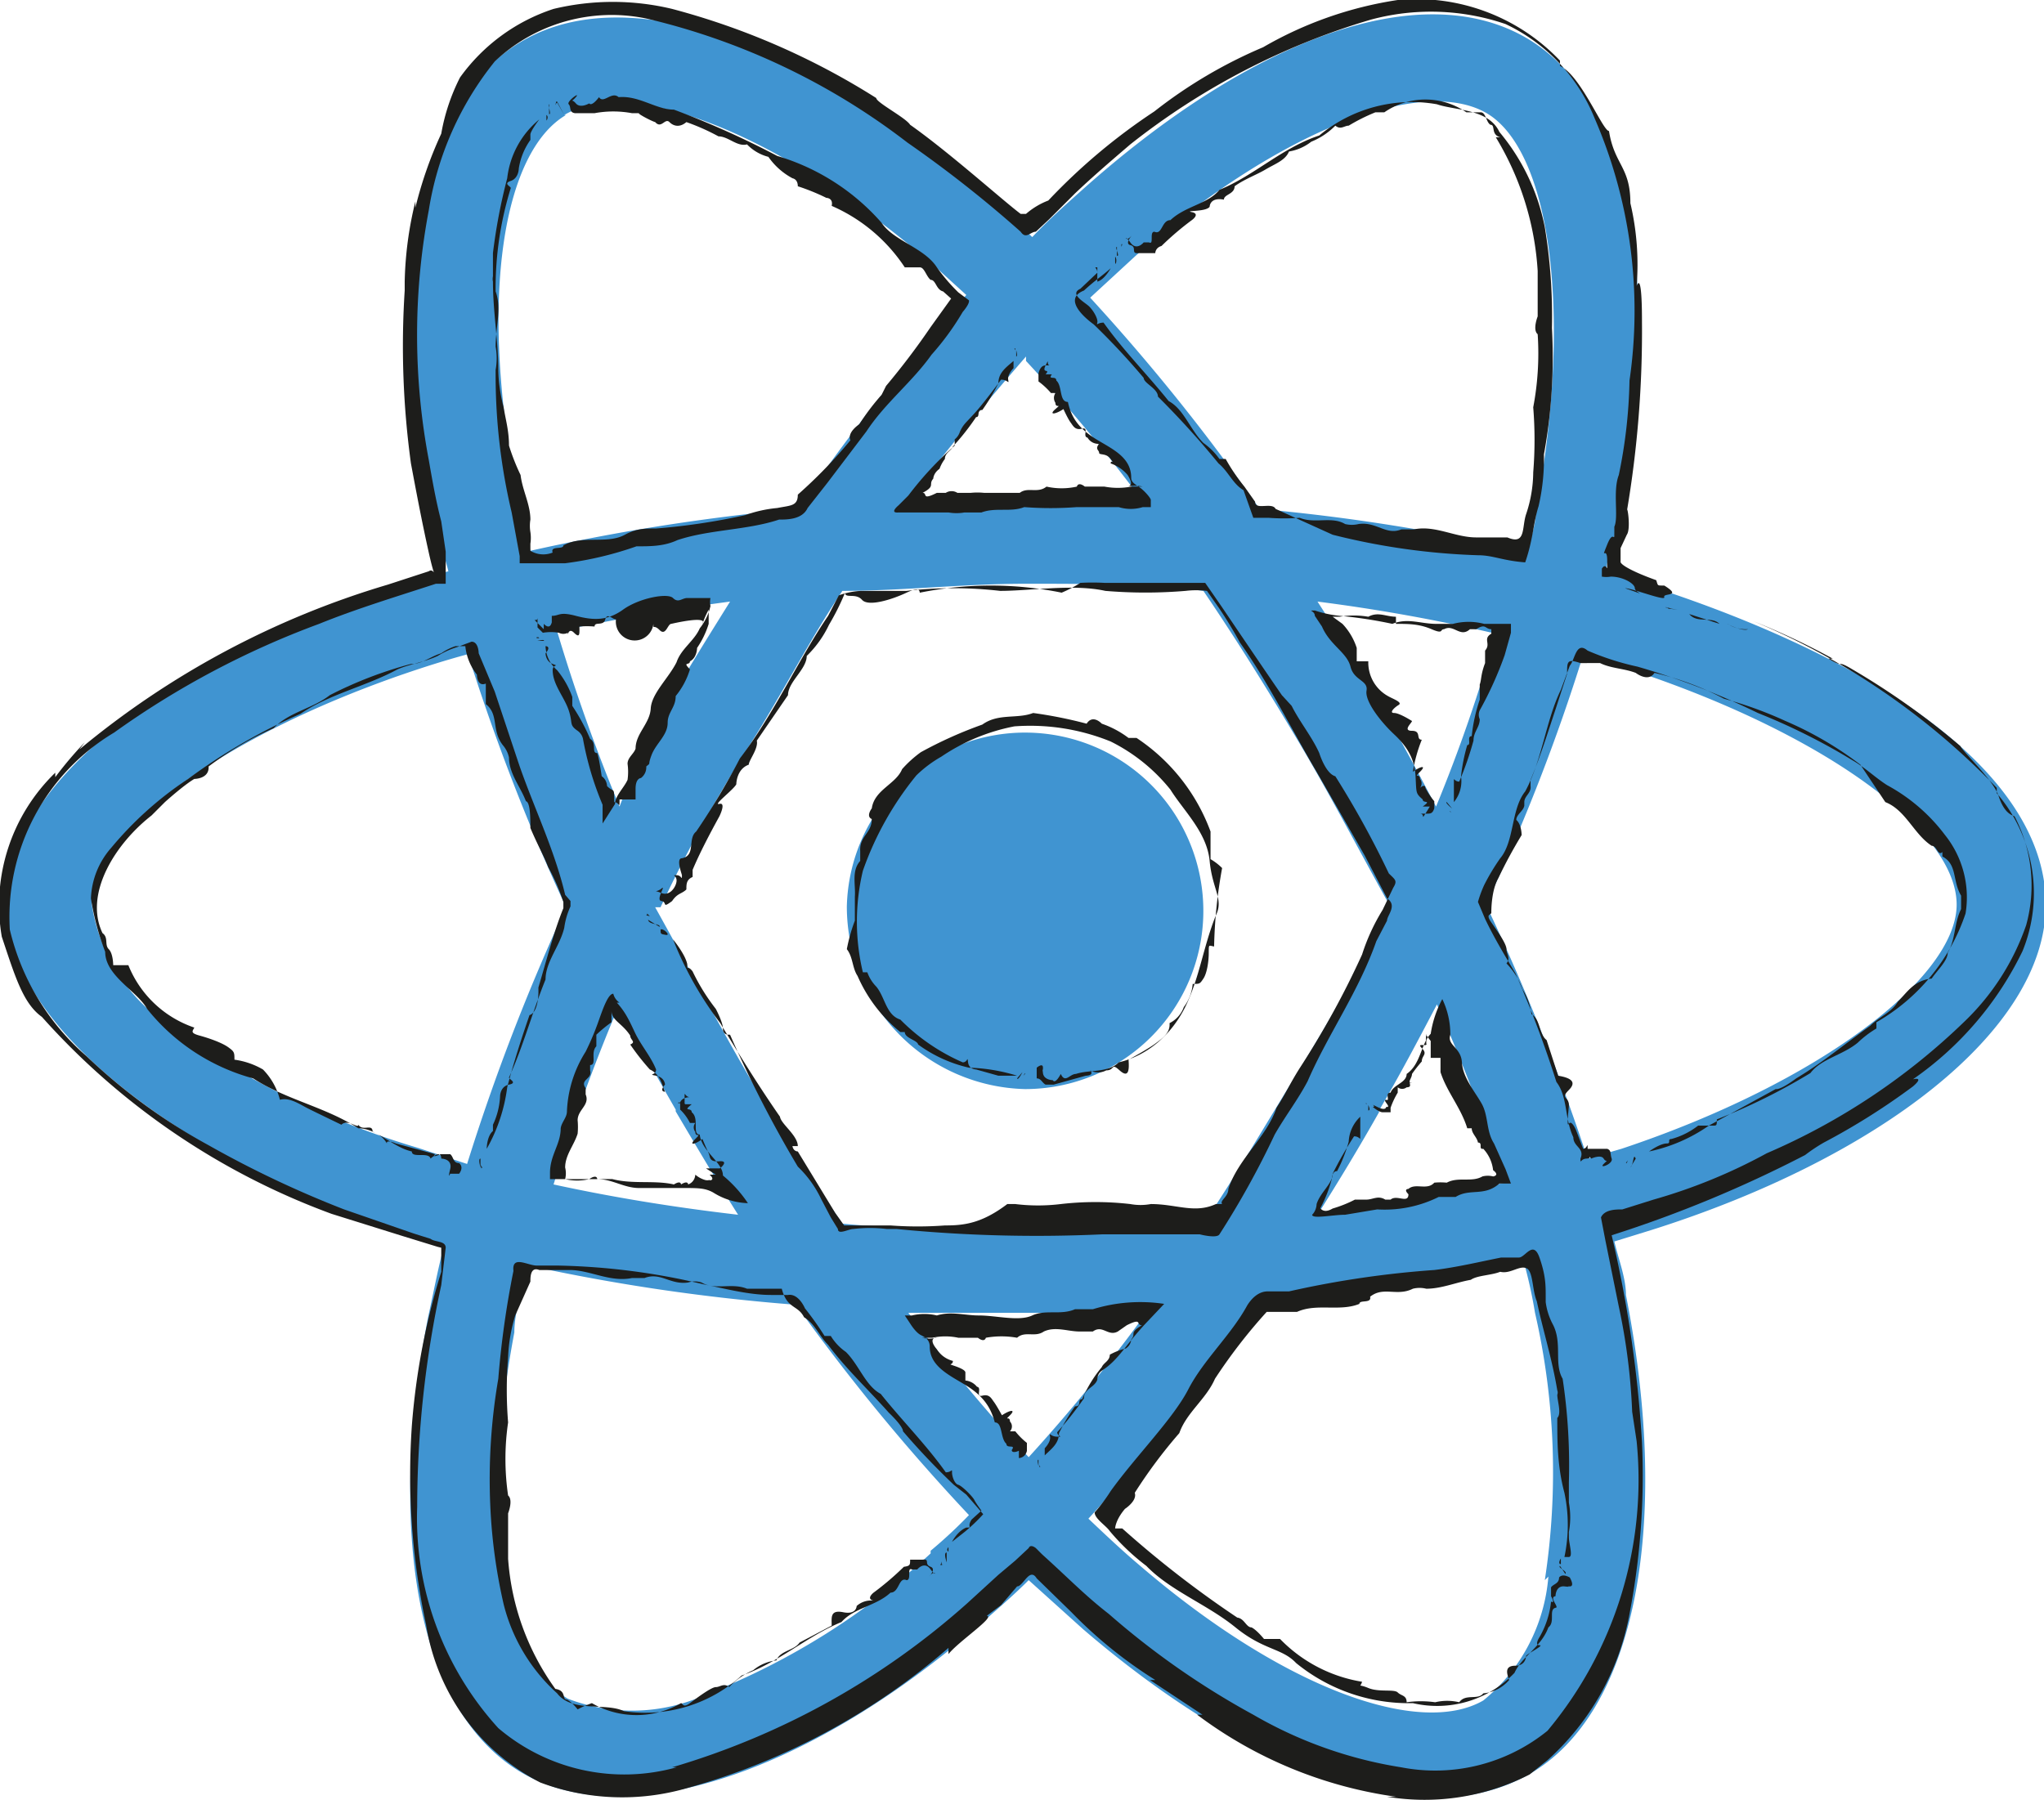 <svg id="bb9ec952-05c3-4e8a-b5f4-3fa1f5318dcc" data-name="Calque 1" xmlns="http://www.w3.org/2000/svg" viewBox="0 0 22.93 20.2"><g id="ae130a50-0844-4c65-b6df-80e21bd25bb2" data-name="react"><path d="M18.79,6.66c-.24-.09-.48-.16-.72-.23,0-.17.08-.33.11-.5.55-2.66.19-4.8-1-5.5s-3.09,0-5,1.71c-.19.17-.38.34-.55.52l-.37-.35C9.16.51,7.13-.25,5.91.46s-1.52,2.69-1,5.21c0,.25.11.49.17.74-.29.08-.57.17-.83.27C1.83,7.5.12,8.81.12,10.15S2,12.94,4.42,13.79c.2.07.41.14.61.19-.07.27-.12.54-.18.81-.47,2.48-.1,4.44,1.07,5.11s3.23,0,5.2-1.74c.16-.14.32-.28.47-.43l.61.55c1.91,1.64,3.8,2.31,5,1.63s1.6-2.8,1.09-5.38c0-.19-.08-.39-.13-.6l.42-.13C21.11,13,23,11.57,23,10.15s-1.76-2.66-4.19-3.49Zm-6-3.79c1.66-1.45,3.21-2,3.92-1.61s1,2.18.57,4.48c0,.15-.06.3-.1.45a21.93,21.93,0,0,0-3-.48,22.66,22.66,0,0,0-1.9-2.37Zm-5.16,9.6c.23.39.46.78.7,1.16-.69-.08-1.38-.19-2.07-.34a21,21,0,0,1,.73-2c.21.39.42.78.64,1.16ZM6.24,7.1c.64-.14,1.32-.26,2-.35-.23.37-.47.75-.69,1.14S7.15,8.65,7,9.05a20.25,20.25,0,0,1-.71-2Zm1.22,3.08c.29-.62.62-1.22,1-1.82S9.12,7.2,9.5,6.63c.67,0,1.36-.08,2.05-.08s1.39,0,2,.08c.38.56.74,1.14,1.09,1.73s.66,1.19,1,1.8c-.3.62-.63,1.22-1,1.82s-.7,1.17-1.08,1.74c-.66,0-1.36.07-2.06.07s-1.38,0-2-.06c-.39-.57-.76-1.15-1.1-1.74s-.66-1.2-1-1.81Zm8.06,2.28c.23-.39.44-.79.65-1.19a19.72,19.72,0,0,1,.76,2c-.69.15-1.4.28-2.1.36.24-.38.47-.76.69-1.15Zm.64-3.41c-.21-.4-.42-.79-.64-1.17s-.45-.76-.69-1.13a19.8,19.8,0,0,1,2,.36A17.43,17.43,0,0,1,16.16,9.05Zm-4.6-5a18.24,18.24,0,0,1,1.32,1.59c-.88,0-1.77,0-2.65,0C10.66,5.05,11.12,4.51,11.56,4ZM6.38,1.29C7.13.85,8.8,1.48,10.55,3l.34.31A22.76,22.76,0,0,0,9,5.71a23.39,23.39,0,0,0-3,.47c-.06-.23-.11-.46-.16-.69-.42-2.17-.14-3.79.56-4.2ZM5.29,13.06l-.55-.18a9.28,9.28,0,0,1-2.82-1.39,2,2,0,0,1-.84-1.34c0-.81,1.42-1.86,3.45-2.57.26-.09.51-.17.77-.24a23.82,23.82,0,0,0,1.1,2.84A23.8,23.8,0,0,0,5.29,13.06Zm5.2,4.37A8,8,0,0,1,8,19a2,2,0,0,1-1.58.06c-.71-.42-1-2-.6-4.11,0-.25.1-.5.16-.75a22,22,0,0,0,3,.44A23,23,0,0,0,10.92,17a5.36,5.36,0,0,1-.43.4Zm1.1-1.08a20.32,20.32,0,0,1-1.35-1.62l1.31,0c.46,0,.91,0,1.36,0A18.79,18.79,0,0,1,11.59,16.35Zm5.83,1.34a2,2,0,0,1-.73,1.39c-.71.41-2.23-.12-3.86-1.52-.19-.16-.38-.34-.57-.52a20.67,20.67,0,0,0,1.89-2.39,20.88,20.88,0,0,0,3-.47,5.41,5.41,0,0,1,.12.55,8,8,0,0,1,.11,3Zm.82-4.8-.38.11a24.9,24.9,0,0,0-1.14-2.85,21.63,21.63,0,0,0,1.09-2.8c.23.06.46.14.67.21C20.56,8.27,22,9.33,22,10.15S20.46,12.15,18.24,12.89Zm-6.69-.67a2,2,0,1,0-2-2.05,2.05,2.05,0,0,0,2,2.05Z" transform="translate(-0.05)" style="fill:#4094d1"/><path d="M18.79,6.66c-.24-.09-.48-.16-.72-.23,0-.17.08-.33.11-.5.55-2.66.19-4.8-1-5.5s-3.09,0-5,1.71c-.19.17-.38.34-.55.52l-.37-.35C9.16.51,7.13-.25,5.91.46s-1.52,2.69-1,5.21c0,.25.11.49.17.74-.29.08-.57.17-.83.27C1.83,7.5.12,8.81.12,10.15S2,12.94,4.42,13.79c.2.07.41.14.61.19-.07.27-.12.54-.18.81-.47,2.48-.1,4.44,1.07,5.11s3.23,0,5.2-1.74c.16-.14.32-.28.47-.43l.61.55c1.91,1.64,3.8,2.31,5,1.63s1.6-2.8,1.09-5.38c0-.19-.08-.39-.13-.6l.42-.13C21.11,13,23,11.57,23,10.15s-1.76-2.66-4.19-3.49Zm-6-3.79c1.66-1.45,3.21-2,3.92-1.61s1,2.18.57,4.48c0,.15-.06.3-.1.45a21.93,21.93,0,0,0-3-.48,22.66,22.66,0,0,0-1.9-2.37Zm-5.16,9.6c.23.39.46.78.7,1.16-.69-.08-1.38-.19-2.07-.34a21,21,0,0,1,.73-2c.21.39.42.78.64,1.16ZM6.24,7.1c.64-.14,1.32-.26,2-.35-.23.37-.47.75-.69,1.14S7.15,8.65,7,9.05a20.25,20.25,0,0,1-.71-2Zm1.22,3.08c.29-.62.62-1.22,1-1.82S9.12,7.2,9.5,6.63c.67,0,1.36-.08,2.05-.08s1.39,0,2,.08c.38.56.74,1.14,1.09,1.73s.66,1.19,1,1.8c-.3.62-.63,1.22-1,1.82s-.7,1.17-1.08,1.74c-.66,0-1.36.07-2.06.07s-1.38,0-2-.06c-.39-.57-.76-1.15-1.1-1.74s-.66-1.2-1-1.81Zm8.06,2.28c.23-.39.44-.79.65-1.19a19.72,19.72,0,0,1,.76,2c-.69.15-1.4.28-2.1.36.24-.38.47-.76.69-1.15Zm.64-3.41c-.21-.4-.42-.79-.64-1.17s-.45-.76-.69-1.13a19.8,19.8,0,0,1,2,.36A17.43,17.43,0,0,1,16.16,9.05Zm-4.6-5a18.24,18.24,0,0,1,1.32,1.59c-.88,0-1.77,0-2.65,0C10.66,5.05,11.12,4.51,11.56,4ZM6.38,1.29C7.13.85,8.8,1.48,10.55,3l.34.31A22.76,22.76,0,0,0,9,5.71a23.39,23.39,0,0,0-3,.47c-.06-.23-.11-.46-.16-.69-.42-2.17-.14-3.79.56-4.2ZM5.29,13.06l-.55-.18a9.28,9.28,0,0,1-2.82-1.39,2,2,0,0,1-.84-1.34c0-.81,1.42-1.86,3.45-2.57.26-.09.51-.17.77-.24a23.82,23.82,0,0,0,1.1,2.84A23.8,23.8,0,0,0,5.29,13.06Zm5.2,4.37A8,8,0,0,1,8,19a2,2,0,0,1-1.58.06c-.71-.42-1-2-.6-4.11,0-.25.1-.5.16-.75a22,22,0,0,0,3,.44A23,23,0,0,0,10.92,17a5.36,5.36,0,0,1-.43.4Zm1.1-1.08a20.32,20.32,0,0,1-1.35-1.62l1.31,0c.46,0,.91,0,1.36,0A18.79,18.79,0,0,1,11.59,16.35Zm5.83,1.34a2,2,0,0,1-.73,1.39c-.71.41-2.23-.12-3.86-1.52-.19-.16-.38-.34-.57-.52a20.67,20.67,0,0,0,1.89-2.39,20.88,20.88,0,0,0,3-.47,5.41,5.41,0,0,1,.12.55,8,8,0,0,1,.11,3Zm.82-4.8-.38.11a24.9,24.9,0,0,0-1.14-2.85,21.63,21.63,0,0,0,1.09-2.8c.23.06.46.14.67.21C20.56,8.27,22,9.33,22,10.15S20.46,12.15,18.24,12.89Zm-6.69-.67a2,2,0,1,0-2-2.05,2.05,2.05,0,0,0,2,2.05Z" transform="translate(-0.05)" style="fill:none"/><polygon points="11.5 12.22 11.5 12.05 11.5 12.05 11.5 12.05 11.5 12.05 11.5 12.04 11.5 12.04 11.48 12.07 11.49 12.06 11.5 12.05 11.5 12.05 11.5 12.05 11.5 12.05 11.5 12.05 11.5 12.05 11.5 12.22" style="fill:#1d1d1b"/><path d="M11.46,12.1v0l.06-.07S11.47,12.13,11.46,12.1Z" transform="translate(-0.05)" style="fill:#1d1d1b"/><path d="M11.44,12.09s0,0,0,0S11.44,12.13,11.44,12.09Z" transform="translate(-0.05)" style="fill:#1d1d1b"/><path d="M9.84,11.1h0Z" transform="translate(-0.05)" style="fill:#1d1d1b"/><path d="M9.55,10.65h0c.07.09.06.21.12.3h0a1.66,1.66,0,0,0,.48.63h0s0,0,.05,0h0c0,.07.14.09.15.14s0,0,0,0a1.55,1.55,0,0,0,.57.26s0,0,0,0a2,2,0,0,1,.54.09s0,0,0,0-.11,0-.16,0v0s0,0-.05,0,0,0,0,0S11,12,11,12s-.08,0-.09-.08,0,0-.06,0a2.24,2.24,0,0,1-.7-.48c-.16-.05-.17-.25-.27-.37h0a.44.44,0,0,1-.1-.16l-.05,0a2.45,2.45,0,0,1,0-1.14,3.54,3.54,0,0,1,.6-1.07s0,0,0,0a1.37,1.37,0,0,1,.28-.21h0a2.2,2.2,0,0,1,.82-.34,2.4,2.4,0,0,1,1.08.17v0a2,2,0,0,1,.67.54c.15.24.41.48.44.8s.16.43.07.61c-.14.35-.18.68-.33,1s-.42.57-.76.65c-.12.12-.33.08-.48.13v0c-.07,0-.12.11-.17,0h0s-.06.12-.09.07v0s0,0,0,0,0,0,0,0-.1,0-.11-.08,0,0,0-.06-.07,0-.07,0,0,.09,0,.12v0l0,0c.05,0,.06.05.1.07h0s.06,0,.09,0h0s.05-.08,0,0l.36-.1s.1,0,.05-.06a.19.19,0,0,0,.18,0h0c.1,0,.05-.09.15,0s.11,0,.1-.12,0,0,0,0,.22-.12.3-.18.17-.12.16-.23a.32.32,0,0,0,.16-.18v0a.5.5,0,0,0,.1-.26c.08,0,.08,0,.12-.06s.06-.19.06-.29,0-.08.06-.07a5.47,5.47,0,0,1,.09-.88h0a.64.64,0,0,0-.13-.1h0c0-.05,0-.1,0-.15h0s0-.11,0-.16h0l0,0s0,0,0,0a2.15,2.15,0,0,0-.83-1.05h0l-.09,0h0a1.08,1.08,0,0,0-.3-.16s0,0,0,0-.1-.11-.17,0a0,0,0,0,1,0,0A4.94,4.94,0,0,0,11.64,8c-.18.07-.39,0-.57.13v0a4.71,4.71,0,0,0-.69.31,1.29,1.29,0,0,0-.21.19h0c-.07.17-.31.23-.34.44l0,0s-.07.09,0,.12h0c0,.16-.14.19-.13.36h0s0,.09,0,.11h0c-.1.11-.05.27-.06.4l0,0c0,.07,0,.19,0,.27h0l0,0h0A1.87,1.87,0,0,0,9.55,10.65Z" transform="translate(-0.05)" style="fill:#1d1d1b"/><path d="M10.11,11.6Z" transform="translate(-0.05)" style="fill:#1d1d1b"/><path d="M11.71,12.35h0Z" transform="translate(-0.05)" style="fill:#1d1d1b"/><polygon points="18.24 13.05 18.25 13.05 18.26 13.02 18.24 13.05" style="fill:#1d1d1b"/><path d="M18.4,13v0l-.06.1C18.38,13.06,18.37,12.93,18.4,13Z" transform="translate(-0.05)" style="fill:#1d1d1b"/><path d="M18.42,13s0,0,0,0S18.4,12.91,18.42,13Z" transform="translate(-0.05)" style="fill:#1d1d1b"/><path d="M20.85,11.76h0Z" transform="translate(-0.05)" style="fill:#1d1d1b"/><path d="M21.34,11.24v0c-.07.12-.21.17-.31.27h0c-.28.2-.53.41-.83.59h0s0,0,0,0,0,0,0,0-.17.13-.23.12a0,0,0,0,0,0,0l-.75.41s0,0,0,0a1.82,1.82,0,0,1-.67.29s0,0,0,0,.12-.09.2-.09v0c.05,0,0-.05.05-.05s0,0,0,0a.85.85,0,0,0,.3-.15s.11,0,.16,0,.05,0,.05-.07a6.82,6.82,0,0,0,1.05-.52c.12-.16.36-.2.53-.34h0a1.16,1.16,0,0,1,.21-.16l0-.07a2.22,2.22,0,0,0,1-1.22,1.12,1.12,0,0,0-.23-.88,2,2,0,0,0-.65-.56h0c-.14-.09-.25-.2-.39-.28h0a7,7,0,0,0-1.06-.53,8.39,8.39,0,0,0-1.35-.52v0a3,3,0,0,1-.56-.18c-.13-.11-.14.1-.2.17l-.1.27c-.17.35-.21.79-.4,1.14-.16.2-.12.56-.28.75a2.38,2.38,0,0,0-.18.3,1.31,1.31,0,0,0-.07.19l.08.19c.1.21.22.41.34.61a12.12,12.12,0,0,1,.46,1.22c.13.17.09.41.19.62l0,0c0,.11.13.12.08.24h0c0,.07,0,0,.07,0s0-.06.05,0v0s0,0,0,0,0,0,0,0,.11-.05.14,0,.06,0,0,.06.11,0,.09-.06,0-.09-.05-.11v0l0,0c-.07,0-.09,0-.14,0h0s-.08,0-.08,0h0c0-.05,0,.09,0,0s0,0-.05,0l-.08-.21s-.05-.12-.08-.07,0-.17,0-.21h0c0-.1-.1-.07,0-.17s0-.14-.12-.16l0,0-.13-.4c-.09-.07-.07-.24-.17-.29a.68.68,0,0,0-.1-.28h0a.8.8,0,0,0-.18-.29c.05-.06,0-.1,0-.16s-.1-.2-.17-.3,0-.08,0-.11,0-.25.08-.39a5.42,5.42,0,0,1,.26-.48h0s0-.12-.06-.17h0c0-.06.08-.1.09-.16V9c0-.07.08-.1.07-.18h0V8.75s0,0,0,0c.11-.26.19-.52.28-.79l.13-.4c0-.14,0-.17.15-.12H18v0c.12.06.27.06.4.11s0,0,0,0,.14.11.21,0,0,0,0,0a3.19,3.19,0,0,1,.78.29,4.38,4.38,0,0,1,.69.25h0a3.93,3.93,0,0,1,.84.49L21.2,9h0c.23.09.32.36.52.49h0c.06,0,.07.12.12.07v.05c.17.09.11.27.21.44h0c0,.05,0,.11,0,.15s0,0,0,0c-.08.16-.06.34-.15.49l0,0c0,.09-.12.2-.18.29h0v0h0C21.52,11,21.44,11.14,21.34,11.24Z" transform="translate(-0.05)" style="fill:#1d1d1b"/><path d="M20.16,12.08h0Z" transform="translate(-0.05)" style="fill:#1d1d1b"/><path d="M18,12.81h0Z" transform="translate(-0.05)" style="fill:#1d1d1b"/><polygon points="17.37 17.69 17.54 17.71 17.54 17.71 17.54 17.71 17.54 17.71 17.54 17.71 17.55 17.7 17.52 17.68 17.53 17.69 17.54 17.7 17.54 17.71 17.54 17.71 17.54 17.71 17.54 17.71 17.54 17.71 17.37 17.69" style="fill:#1d1d1b"/><path d="M17.55,17.57h0l.06.09C17.64,17.63,17.52,17.59,17.55,17.57Z" transform="translate(-0.05)" style="fill:#1d1d1b"/><path d="M17.56,17.55s0-.05,0-.06S17.52,17.55,17.56,17.55Z" transform="translate(-0.05)" style="fill:#1d1d1b"/><path d="M17.45,14.88h0Z" transform="translate(-0.05)" style="fill:#1d1d1b"/><path d="M17.19,14.24l0,0c.06.06.05.24.1.36h0c.07.33.17.64.23,1h0a.07.07,0,0,1,0,.05h0c0,.07.05.21,0,.26s0,0,0,0c0,.27,0,.54.08.84h0a1.74,1.74,0,0,1,0,.72s0,0,.05,0,0-.15,0-.22h0c0-.05,0,0,0-.06s0,0,0,0a.91.91,0,0,0,0-.33s0-.12,0-.16,0-.06,0-.07a6.51,6.51,0,0,0-.07-1.16c-.1-.17,0-.4-.11-.61h0a.73.73,0,0,1-.08-.25l0-.06c0-.13,0-.24-.07-.44s-.16,0-.23,0l-.2,0c-.25.05-.5.11-.75.14a10.85,10.85,0,0,0-1.63.24s0,0,0,0l-.24,0c-.12,0-.2.11-.23.16h0c-.18.33-.49.61-.66.94s-.59.75-.87,1.14v0a1.88,1.88,0,0,1-.18.24c0,.07.13.15.17.21a2.52,2.52,0,0,0,.41.39c.27.28.68.43,1,.69s.52.23.68.4a2,2,0,0,0,1.31.45,1.2,1.2,0,0,0,1.14-.34c.08-.18.3-.29.38-.51h0c.08-.06,0-.2.08-.22h0c.05,0-.08-.12,0-.13h0c0-.05,0,0,0,0s0,0,0,0,0-.12.1-.11,0,0,.06,0,0-.1,0-.1-.08-.05-.12,0l0,0h0c0,.07-.06.07-.09.11h0s0,.08,0,.1h0s.05.09,0,.06a1,1,0,0,1-.13.4s-.06.09,0,.09-.13.09-.15.12,0,0,0,0,0,.11-.12.11-.1.08-.07.16l0,0a.43.43,0,0,1-.29.15c-.06.08-.2,0-.27.1a.58.58,0,0,0-.27,0h0a1.14,1.14,0,0,0-.32,0c0-.08-.06-.07-.1-.11s-.21,0-.33-.05-.09,0-.07-.07a1.65,1.65,0,0,1-.92-.48h0l-.18,0s0,0,0,0-.08-.1-.14-.13h0c-.06,0-.08-.1-.16-.11h0s0,0,0,0a11.66,11.66,0,0,1-1.29-1h0l-.08,0h0s0-.09.11-.22,0,0,0,0,.14-.09.11-.18l0,0a5.56,5.56,0,0,1,.5-.67c.08-.23.3-.38.4-.61h0a6,6,0,0,1,.58-.75l.34,0v0c.22-.1.48,0,.7-.09v0c0-.05.14,0,.12-.08l0,0c.15-.12.3,0,.48-.09v0a.31.31,0,0,1,.15,0v0c.17,0,.33-.07.5-.1v0c.07-.05.23-.05.33-.09v0l0,0v0C17,14.3,17.11,14.18,17.19,14.24Z" transform="translate(-0.05)" style="fill:#1d1d1b"/><path d="M17.48,15.63Z" transform="translate(-0.05)" style="fill:#1d1d1b"/><path d="M17.26,17.84h0A0,0,0,0,0,17.26,17.84Z" transform="translate(-0.05)" style="fill:#1d1d1b"/><polygon points="11.66 16.46 11.67 16.46 11.66 16.44 11.66 16.46" style="fill:#1d1d1b"/><path d="M11.7,16.38h0l0,.07S11.68,16.37,11.7,16.38Z" transform="translate(-0.05)" style="fill:#1d1d1b"/><path d="M11.72,16.37s0,0,0,0S11.69,16.35,11.72,16.37Z" transform="translate(-0.05)" style="fill:#1d1d1b"/><path d="M12.41,15.5Z" transform="translate(-0.05)" style="fill:#1d1d1b"/><path d="M12.5,15.2l0,0c0,.07-.07.09-.09.14h0a1.45,1.45,0,0,0-.22.36h0v0h0c-.06,0,0,.08-.08.08l0,0a2.16,2.16,0,0,0-.18.3h0c0,.12-.09.18-.16.25l0,0s0-.08,0-.08v0s0,0,0,0a0,0,0,0,1,0,0s.07-.07.06-.13,0,0,.08,0,0,0,0-.05a3.86,3.86,0,0,0,.3-.38c0-.11.12-.12.15-.21h0a.12.12,0,0,1,.05-.1v0c.2-.13.26-.29.53-.57l.17-.18a1.81,1.81,0,0,0-.8.06s0,0,0,0-.13,0-.2,0h0c-.16.07-.33,0-.48.07s-.4,0-.6,0v0c-.16,0-.31-.05-.47,0a.6.6,0,0,0-.28,0l-.08,0,.06.09s.06.1.12.13.1.06.1.13c0,.22.22.32.4.43s.28.23.33.42c.09,0,.06.18.13.24h0c0,.06.11,0,.06.07h0c0,.05.11,0,.08,0v0s0,0,0,0,0,0,0,0,0,0,0,.09,0,0,0,0,0,0,0,0,.07,0,.09-.08l0,0a.14.14,0,0,0,0,0s0-.06,0-.09h0s0,0,0,0l0,0s-.08,0,0,0a.8.8,0,0,1-.13-.13s0,0-.06,0a.08.08,0,0,0,0-.11h0c0-.07-.07,0,0-.07s0-.06-.09,0l0,0s-.06-.11-.09-.15-.05-.09-.13-.07,0-.09-.06-.1h0a.19.19,0,0,0-.13-.07c0-.05,0-.06,0-.09s-.08-.06-.14-.08,0,0,0-.05a.3.3,0,0,1-.18-.13c-.06-.07-.07-.13,0-.13h0a.37.37,0,0,1-.17,0h0s0,0,0,0h0s.06,0,0,0h0l0,0,.07,0,.05,0a.7.7,0,0,1,.29,0v0l.05,0v0c.06,0,.12,0,.17,0s0,0,0,0,.07.06.09,0v0a1,1,0,0,1,.35,0c.09-.08.2,0,.3-.07h0c.13-.06.27,0,.4,0l.15,0v0c.11-.08.17.06.28,0l0,0s0,0,.1-.07v0c.18-.09.1,0,.17,0h0s0,0,0,0h0c-.15.09-.06.09-.12.16h0s0,.06-.06.1h0v0h0A.75.75,0,0,0,12.5,15.2Z" transform="translate(-0.05)" style="fill:#1d1d1b"/><path d="M12.15,15.69Z" transform="translate(-0.05)" style="fill:#1d1d1b"/><path d="M11.64,16.19h0S11.64,16.19,11.64,16.19Z" transform="translate(-0.05)" style="fill:#1d1d1b"/><polygon points="10.44 17.43 10.55 17.56 10.55 17.56 10.56 17.56 10.56 17.56 10.56 17.56 10.57 17.56 10.56 17.52 10.56 17.54 10.56 17.55 10.56 17.55 10.55 17.55 10.55 17.56 10.55 17.56 10.55 17.56 10.44 17.43" style="fill:#1d1d1b"/><path d="M10.67,17.42h0v.11S10.63,17.42,10.67,17.42Z" transform="translate(-0.05)" style="fill:#1d1d1b"/><path d="M10.69,17.41a0,0,0,0,0,0-.05S10.66,17.39,10.69,17.41Z" transform="translate(-0.05)" style="fill:#1d1d1b"/><path d="M9.6,15.24h0Z" transform="translate(-0.05)" style="fill:#1d1d1b"/><path d="M9.07,14.78h0c.12.07.17.21.27.31h0c.21.28.45.5.68.76h0s0,0,0,0,0,0,0,0,.16.15.16.21,0,0,0,0a8.08,8.08,0,0,0,.57.6.05.05,0,0,1,0,0l.14.11.19.22a2,2,0,0,1-.21.2l-.14.11s0,0,0,0,.06-.12.16-.16v0c.08,0,0,0,.06-.09s0,0,0,0l.11-.1s-.06-.08-.08-.12-.14-.16-.18-.17-.07-.09-.07-.14,0,0-.07,0c-.22-.31-.49-.58-.73-.88-.17-.09-.24-.32-.39-.47h0a.59.59,0,0,1-.17-.18l-.07,0a3.46,3.46,0,0,0-.22-.31s-.07-.17-.19-.15l-.19,0c-.25,0-.51-.07-.76-.12a7.6,7.6,0,0,0-1.64-.21h0l-.23,0c-.1,0-.28-.12-.26.06h0a10.29,10.29,0,0,0-.17,1.21,6.65,6.65,0,0,0-.09,1.42h0A6.09,6.09,0,0,0,5.7,18a2,2,0,0,0,.6,1c.17.22.54.1.75.2a1.61,1.61,0,0,0,1.32-.4c.41-.14.73-.44,1.12-.6.14-.16.39-.18.55-.33h0c.1,0,.09-.18.18-.14h0c.06,0,0-.15.06-.12v0s0,0,.06,0,0,0,0,0,.08-.1.15,0,.06,0,0,.06.08-.06,0-.09,0-.09-.09-.08v0s0,0,0,0-.09,0-.14,0h0c0,.06,0,.07-.07.08h0s0,.11,0,0a3.24,3.24,0,0,1-.34.29s-.09.07,0,.09a.24.24,0,0,0-.19.06s0,0,0,0,0,.1-.15.07-.13.06-.13.15l0,0-.36.19c-.06.09-.22.09-.26.2a.49.49,0,0,0-.26.11v0a.81.81,0,0,0-.27.19c-.06-.05-.1,0-.15,0s-.21.12-.29.18-.08,0-.1,0a1,1,0,0,1-1,0h0a1.11,1.11,0,0,0-.16.07s0,0,0,0-.06-.08-.12-.11h0c-.06,0,0-.1-.13-.12h0l0,0s0,0,0,0a2.83,2.83,0,0,1-.53-1.46v0l0-.1h0c0-.14,0-.28,0-.41s0,0,0,0,.06-.15,0-.2h0a2.83,2.83,0,0,1,0-.82,4.51,4.51,0,0,1,0-.73h0a1.85,1.85,0,0,1,.08-.47L6,14.38c0-.05,0-.17.1-.13l.34,0v0c.23,0,.45.14.7.09l0,0s.14,0,.14,0l0,0c.18-.07.29.08.49.05l0,0a.24.24,0,0,1,.15,0h0c.15.09.34,0,.51.07l0,0c.08,0,.23,0,.34,0h.05v0C8.88,14.69,9,14.64,9.07,14.78Z" transform="translate(-0.05)" style="fill:#1d1d1b"/><path d="M10,15.87Z" transform="translate(-0.05)" style="fill:#1d1d1b"/><path d="M10.26,17.45h0Z" transform="translate(-0.05)" style="fill:#1d1d1b"/><polygon points="5.4 13.11 5.41 13.1 5.39 13.07 5.4 13.11" style="fill:#1d1d1b"/><path d="M5.44,13h0l0,.1S5.41,13,5.44,13Z" transform="translate(-0.05)" style="fill:#1d1d1b"/><path d="M5.46,12.94s0,0,0,0S5.42,12.94,5.46,12.94Z" transform="translate(-0.05)" style="fill:#1d1d1b"/><path d="M6.41,10.42h0Z" transform="translate(-0.05)" style="fill:#1d1d1b"/><path d="M6.2,9.73h0a2.3,2.3,0,0,1,.17.39h0l0,.07c-.11.27-.19.59-.28.89v0s0,0,0,.06,0,0,0,0,0,.22-.1.25a0,0,0,0,0,0,0c-.09.26-.18.54-.25.81h0a1.88,1.88,0,0,1-.23.69s0,0,0,0,0-.14.07-.2v0s0,0,0-.07,0,0,0,0a.84.84,0,0,0,.08-.32s0-.11.1-.13,0-.06,0-.08c.16-.35.26-.73.41-1.1,0-.2.16-.37.21-.58h0a.83.83,0,0,1,.07-.24l0-.06-.06-.07c-.12-.51-.36-1-.52-1.47l-.27-.81-.18-.43s0-.13-.08-.13l-.16.06a.93.93,0,0,0-.22.1,0,0,0,0,1,0,0c-.15.07-.31.09-.45.15h0c-.35.19-.77.28-1.09.5a6.43,6.43,0,0,0-1.26.73h0a3.93,3.93,0,0,0-.86.77.91.91,0,0,0-.23.57,2.94,2.94,0,0,0,.16.6c0,.27.36.44.47.64a2.29,2.29,0,0,0,1.19.78c.37.24.81.32,1.18.56.21,0,.38.21.6.26v0c0,.08.19,0,.21.08h0S5,12.89,5,13v0c.06,0,0,0,0,0s0,0,0,0,.13,0,.1.12,0,.05,0,.05.1,0,.1,0,.06-.07,0-.12l0,0v0c-.07,0-.06-.07-.1-.1h0s-.09,0-.11,0v0s-.1.05-.06,0l-.44-.12s-.11-.05-.1,0a.28.28,0,0,0-.16-.13h0c0-.1-.11,0-.16-.08,0,.05-.12-.07-.19,0s0,0,0,0-.27-.13-.37-.18-.21-.13-.32-.1A.74.74,0,0,0,3,12H3a.87.87,0,0,0-.32-.11c0-.08,0-.09-.07-.14s-.21-.1-.32-.13-.08-.05-.06-.09a1.22,1.22,0,0,1-.74-.7h0l-.17,0s0,0,0,0,0-.13-.05-.18h0c-.05-.05,0-.13-.07-.18h0l0,0s0,0,0,0c-.21-.44.14-1,.55-1.32v0L1.9,9s0,0,0,0,.21-.19.33-.26,0,0,0,0,.17,0,.16-.14,0,0,0,0a3.79,3.79,0,0,1,.73-.43c.17-.18.44-.22.63-.37h0a4.52,4.52,0,0,1,.91-.35c.13,0,.21-.08.34-.12v0a.6.6,0,0,1,.16-.08c.06,0,.11,0,.11,0a.62.62,0,0,0,.13.32h0s0,.14.1.1V7.9c.15.12.06.29.19.46h0a.31.31,0,0,1,.07.14h0c0,.18.13.33.19.49h0C6,9,6,9.19,6,9.29H6l0,0H6C6.08,9.48,6.15,9.6,6.2,9.73Z" transform="translate(-0.05)" style="fill:#1d1d1b"/><path d="M6.06,11.09Z" transform="translate(-0.05)" style="fill:#1d1d1b"/><path d="M5.15,12.86l0,0S5.16,12.87,5.15,12.86Z" transform="translate(-0.05)" style="fill:#1d1d1b"/><polygon points="6.33 1.29 6.25 1.14 6.25 1.14 6.25 1.14 6.25 1.14 6.24 1.14 6.24 1.14 6.23 1.18 6.24 1.16 6.25 1.15 6.25 1.15 6.25 1.15 6.25 1.15 6.25 1.15 6.25 1.15 6.33 1.29" style="fill:#1d1d1b"/><path d="M6.21,1.28h0l0-.11C6.19,1.17,6.24,1.29,6.21,1.28Z" transform="translate(-0.05)" style="fill:#1d1d1b"/><path d="M6.18,1.29s0,.05,0,.06S6.21,1.31,6.18,1.29Z" transform="translate(-0.05)" style="fill:#1d1d1b"/><path d="M5.53,3.88h0Z" transform="translate(-0.05)" style="fill:#1d1d1b"/><path d="M5.7,4.57h0a1.76,1.76,0,0,1-.06-.41h0c0-.34-.06-.66-.06-1h0a.14.14,0,0,1,0-.06s0,0,0,0,0-.22,0-.26,0,0,0,0A6.29,6.29,0,0,1,5.74,2s0,0,0,0a1,1,0,0,1,.36-.66s0,0,0,0S6,1.47,6,1.51H6s0,0,0,.06,0,0,0,0a.75.75,0,0,0-.13.32s0,.11-.09.14,0,.06,0,.08a3.79,3.79,0,0,0-.17,1.16c.07.19,0,.4,0,.62h0a.72.72,0,0,1,0,.26l0,.07a6.66,6.66,0,0,0,.18,1.53l.09.49s0,.06,0,.08H6l.18,0,.21,0a3.87,3.87,0,0,0,.8-.19s0,0,0,0c.16,0,.31,0,.46-.07h0c.36-.12.78-.11,1.14-.23.09,0,.26,0,.32-.13l.22-.28.44-.58h0c.21-.32.51-.55.73-.86a3,3,0,0,0,.35-.48s.08-.09.07-.13l-.12-.09A2.08,2.08,0,0,1,10.56,3c-.14-.22-.49-.3-.62-.5a2.5,2.5,0,0,0-1.17-.75,10,10,0,0,0-1.16-.52c-.2,0-.39-.16-.62-.14v0c-.08-.07-.17.08-.22,0h0s-.08.11-.11.07v0s0,0,0,0,0,0,0,0-.1.06-.15,0-.06,0,0-.07-.11.05-.08.08,0,.09.07.1v0l0,0c.06,0,.09,0,.13,0h0s.06,0,.09,0v0s.05-.1,0,0a1.15,1.15,0,0,1,.42,0s.11,0,.08,0,.14.09.18.1h0c.07.08.11-.05.16,0s.12.06.19,0,0,0,0,0a2.43,2.43,0,0,1,.36.16c.11,0,.21.12.32.09a.51.51,0,0,0,.24.14h0A.77.77,0,0,0,8.94,2C8.93,2,9,2,9,2.09a2.4,2.4,0,0,1,.32.13s.08,0,.06.09A1.88,1.88,0,0,1,10.2,3h.17c.05,0,.07.1.12.14h0c.06,0,.06.11.14.13h0l.05,0s0,0-.05,0l.09.08s0,0,0,0l-.23.32a8.16,8.16,0,0,1-.5.66v0l-.05.1v0a2.6,2.6,0,0,0-.25.33s0,0,0,0-.14.09-.1.18a0,0,0,0,1,0,0A5.38,5.38,0,0,1,9,5.55c0,.13-.08.12-.23.15a1.45,1.45,0,0,0-.36.08h0a7.24,7.24,0,0,1-1,.15c-.13,0-.22,0-.35.07V6c-.2.11-.48,0-.69.12v0c0,.05-.15,0-.12.08l0,0A.28.28,0,0,1,6,6.18s0,0,0-.08a.43.43,0,0,0,0-.13h0a.43.43,0,0,1,0-.14h0c0-.17-.09-.33-.11-.5h0A2.44,2.44,0,0,1,5.76,5h0l0,0h0C5.76,4.83,5.72,4.7,5.7,4.57Z" transform="translate(-0.05)" style="fill:#1d1d1b"/><path d="M5.62,3.14Z" transform="translate(-0.05)" style="fill:#1d1d1b"/><path d="M6.6,1.35h0Z" transform="translate(-0.05)" style="fill:#1d1d1b"/><polygon points="11.39 3.91 11.38 3.91 11.39 3.93 11.39 3.91" style="fill:#1d1d1b"/><path d="M11.45,4h0l0-.07S11.47,4,11.45,4Z" transform="translate(-0.05)" style="fill:#1d1d1b"/><path d="M11.43,4s0,0,0,0S11.46,4,11.43,4Z" transform="translate(-0.05)" style="fill:#1d1d1b"/><path d="M10.74,4.86h0Z" transform="translate(-0.05)" style="fill:#1d1d1b"/><path d="M10.65,5.15l0,0c0-.07.07-.09.09-.14h0A2.74,2.74,0,0,0,11,4.68h0s0,0,0,0h0c.05,0,0-.08.07-.08s0,0,0,0a2.16,2.16,0,0,0,.18-.3l0,0c0-.12.09-.18.17-.25s0,0,0,0,0,.08,0,.08v0s0,0,0,0l0,0s-.07.07-.06.13,0,0-.08,0,0,0,0,0-.19.26-.3.38-.12.12-.16.2h0a.18.18,0,0,1-.06.09V5a3.75,3.75,0,0,0-.52.56l-.11.11s-.11.09,0,.08h.56a.53.53,0,0,0,.18,0v0c.06,0,.13,0,.19,0h0c.16-.06.33,0,.48-.06a3.92,3.92,0,0,0,.59,0v0c.16,0,.31,0,.47,0a.46.46,0,0,0,.27,0l.09,0s0-.06,0-.08-.06-.09-.11-.13-.11-.06-.11-.12c0-.23-.21-.32-.39-.43s-.28-.23-.32-.42c-.1,0-.06-.18-.13-.24h0c0-.06-.1,0-.05-.07h0s-.1,0-.07,0l0,0s0,0,0,0h0c.06-.07-.05,0,0-.1s0,0,.05,0,0,0-.05,0-.07.05-.08.09l0,0,0,0s0,.06,0,.09h0s0,0,0,0v0s.08,0,0,0a.83.83,0,0,1,.14.13s0,0,.05,0a.1.1,0,0,0,0,.11h0c0,.07.08,0,0,.07s0,.06.09,0l0,0s.05.11.08.15.05.09.13.07,0,.09.06.1h0a.14.14,0,0,0,.13.07c-.05.06,0,.07,0,.1s.08,0,.13.07,0,0,0,.05a.43.43,0,0,1,.19.13c.05.08.05.12,0,.13h0a.37.37,0,0,1,.17,0h0s0,0,0,0h0c.05,0-.06,0,0,0h0l0,0-.08,0-.05,0a.81.81,0,0,1-.3,0v0l-.05,0h0c-.06,0-.12,0-.17,0s0,0,0,0-.07-.06-.09,0v0a.78.78,0,0,1-.34,0c-.1.08-.21,0-.3.07h0c-.13,0-.27,0-.4,0a.76.76,0,0,0-.15,0v0c-.05,0-.1,0-.15,0a.12.12,0,0,0-.13,0l0,0c-.05,0,0,0-.1,0v0c-.18.09-.1,0-.16,0h0s0,0,0,0h0c.15-.08.06-.09.12-.16l0,0s0-.06.07-.11h0v0l0,0S10.61,5.2,10.65,5.15Z" transform="translate(-0.05)" style="fill:#1d1d1b"/><path d="M11,4.67Z" transform="translate(-0.05)" style="fill:#1d1d1b"/><path d="M11.51,4.18h0S11.51,4.18,11.51,4.18Z" transform="translate(-0.05)" style="fill:#1d1d1b"/><polygon points="16.27 9.11 16.28 9.11 16.26 9.1 16.27 9.11" style="fill:#1d1d1b"/><path d="M16.28,9h0l.05.06C16.37,9.1,16.25,9,16.28,9Z" transform="translate(-0.05)" style="fill:#1d1d1b"/><path d="M16.29,9s0,0,0,0S16.26,9,16.29,9Z" transform="translate(-0.05)" style="fill:#1d1d1b"/><path d="M16.66,8h0Z" transform="translate(-0.05)" style="fill:#1d1d1b"/><path d="M16.65,7.68h0c0,.07,0,.11,0,.17h0a1.87,1.87,0,0,0-.09.41h0l0,0h0c-.06,0,0,.1-.05.1l0,0a2,2,0,0,0-.07.35h0a.37.37,0,0,1-.08.29l0,0s0-.08,0-.09h0s-.05,0,0,0h0s0-.08,0-.14,0,0,.06,0,0,0,0,0a3.57,3.57,0,0,0,.16-.46c0-.1.07-.15.07-.24h0a.12.12,0,0,1,0-.1l0,0a4.06,4.06,0,0,0,.28-.62L17,7.1,17,7,17,7,16.7,7a.69.69,0,0,0-.35,0s0,0,0,0-.12,0-.19,0h0c-.17,0-.32-.07-.49,0a4.89,4.89,0,0,0-.59-.09h0a1.29,1.29,0,0,1-.28-.06c-.09,0,0,0,0,.06l.08.12c.09.21.28.29.32.45s.2.15.18.27.16.35.31.49.23.28.24.47,0,.19.08.26h0c0,.05.11,0,0,.08h0s.12,0,.08,0h0s0,0,0,0,0,0,0,0,0,0-.05.08,0,0-.06,0,0,0,.06,0,.08,0,.1-.06h0l0,0s0-.05,0-.08h0c-.05,0,0,0,0,0h0s-.08,0,0,0a.78.78,0,0,1-.1-.15s0-.05-.06,0a.08.08,0,0,0,0-.1h0c0-.07-.08,0,0-.08s0-.06-.08,0l0,0A1.66,1.66,0,0,1,16,8.3c-.07,0,0-.1-.11-.1s0-.09,0-.11h0S15.75,8,15.69,8s0-.06.05-.09-.07-.07-.12-.1,0,0,0,0a.43.43,0,0,1-.22-.39h0l-.13,0h0s0-.06,0-.08h0s0-.07,0-.07h0A.71.71,0,0,0,15.11,7L15,6.92s-.06-.07,0,0l0,0,0,0,0,0c.06,0,0,0,.08,0v0s0,.06,0,0v0a.94.94,0,0,1,.32,0c.11-.06.2,0,.31,0V7c.14,0,.26,0,.4.06s.09,0,.14,0v0c.11-.06.18.1.29,0v0s.05,0,.07,0v0c.11-.07.1,0,.17,0h0s0,0,0,.05h0c-.1.06,0,.11-.07.19l0,0s0,.09,0,.14h0v0h0C16.66,7.57,16.67,7.63,16.65,7.68Z" transform="translate(-0.05)" style="fill:#1d1d1b"/><path d="M16.48,8.25Z" transform="translate(-0.05)" style="fill:#1d1d1b"/><path d="M16.25,8.91h0S16.25,8.91,16.25,8.91Z" transform="translate(-0.05)" style="fill:#1d1d1b"/><polygon points="15.47 12.46 15.33 12.38 15.32 12.38 15.32 12.38 15.32 12.38 15.32 12.38 15.34 12.4 15.33 12.39 15.33 12.38 15.33 12.38 15.33 12.38 15.33 12.38 15.33 12.38 15.47 12.46" style="fill:#1d1d1b"/><path d="M15.4,12.46h0l0-.06S15.43,12.46,15.4,12.46Z" transform="translate(-0.05)" style="fill:#1d1d1b"/><path d="M15.39,12.46s0,0,0,0S15.42,12.48,15.39,12.46Z" transform="translate(-0.05)" style="fill:#1d1d1b"/><path d="M14.75,13.54Z" transform="translate(-0.05)" style="fill:#1d1d1b"/><path d="M15,13.56l0,0c-.1.06-.13,0-.14,0h0a1.51,1.51,0,0,0,.13-.33h0v0h0s0-.09.06-.09l0,0a1.62,1.62,0,0,0,.13-.33l0,0a.41.41,0,0,1,.13-.28s0,0,0,0,0,.08,0,.08h0s0,0,0,0l0,0s0,.08,0,.14,0,0-.07,0,0,0,0,0a4.19,4.19,0,0,0-.24.42c0,.11-.14.21-.18.34h0s0,.07-.05.12h0c0,.05.23,0,.37,0l.36-.06a1.36,1.36,0,0,0,.69-.14h0c.06,0,.13,0,.19,0h0c.16-.1.32,0,.49-.15H17l0,0-.06-.16-.13-.29h0c-.09-.14-.06-.31-.14-.45s-.21-.29-.22-.46-.17-.19-.13-.31a.91.91,0,0,0-.09-.4,1.2,1.2,0,0,0-.13.39c-.11.11-.11.34-.27.45,0,.1-.15.12-.18.21h0c-.07,0,0,.1-.05.08h0c-.05,0,.07.09,0,.08h0s0,0,0,0,0,0,0,0,0,.05-.1,0,0,0-.05,0,0,0,0,0,.07.06.11.06l0,0h0s.06,0,.09,0h0s0,0,0-.05h0s0-.07,0,0a.89.89,0,0,1,.08-.17s0-.05,0-.06a.08.08,0,0,0,.1,0h0c.08,0,0-.07.06-.05-.06,0,0-.05,0-.1l0,0a1.71,1.71,0,0,1,.11-.14c0-.07.07-.08,0-.15s.08,0,.05-.06h0v-.1a.43.43,0,0,1,0,.12.53.53,0,0,1,0-.12c0,.07,0,0,0,.08,0-.09,0-.06.05,0v.19h.11s0,.06,0,.08h0s0,.07,0,.08h0c.07.22.23.4.3.63h0l.05,0h0c0,.06.06.1.07.16h0c.06,0,0,.08.06.07h0a.42.42,0,0,1,.11.24c.08.06,0,.07,0,.07a.24.24,0,0,0-.12,0h0c-.12.07-.27,0-.4.07a.74.74,0,0,0-.14,0v0c-.08.09-.21,0-.29.07v0s-.06,0,0,.06l0,0c0,.11-.13,0-.2.06v0s0,0-.06,0v0c-.08-.05-.14,0-.21,0v0s-.1,0-.13,0v0l0,0v0A1.38,1.38,0,0,1,15,13.56Z" transform="translate(-0.05)" style="fill:#1d1d1b"/><path d="M15.06,13.2h0Z" transform="translate(-0.05)" style="fill:#1d1d1b"/><path d="M15.68,12.47h0Z" transform="translate(-0.05)" style="fill:#1d1d1b"/><polygon points="7.41 10.18 7.26 10.25 7.26 10.25 7.26 10.25 7.26 10.25 7.26 10.25 7.26 10.26 7.25 10.27 7.29 10.28 7.28 10.27 7.27 10.26 7.26 10.25 7.26 10.25 7.26 10.25 7.26 10.25 7.26 10.25 7.26 10.25 7.41 10.18" style="fill:#1d1d1b"/><path d="M7.45,10.4h0l-.13-.08C7.33,10.38,7.46,10.36,7.45,10.4Z" transform="translate(-0.05)" style="fill:#1d1d1b"/><path d="M7.46,10.43c0,.05,0,.05.06.06S7.49,10.41,7.46,10.43Z" transform="translate(-0.05)" style="fill:#1d1d1b"/><path d="M9.61,13.83h0Z" transform="translate(-0.05)" style="fill:#1d1d1b"/><path d="M10.65,13.75v0a4.14,4.14,0,0,1-.61,0H9.68c-.06,0-.13,0-.16,0l-.1-.14L9,12.92H9s-.05,0-.06-.06H9c0-.12-.19-.25-.2-.33s0,0,0,0c-.23-.33-.46-.7-.67-1.05,0,0,0,0,0,0a3.93,3.93,0,0,1-.53-.94s0,0,0,0,.14.17.16.28h0c0,.08,0,0,.06.08s0,0,0,0a2.26,2.26,0,0,0,.26.42s.08.15.08.22.05.07.08.07A13.28,13.28,0,0,0,9,13.09a1.23,1.23,0,0,1,.26.36l.11.21.08.13c0,.07.12,0,.17,0h0a1.61,1.61,0,0,1,.38,0l.11,0a16,16,0,0,0,2.3.06h1.1s.19.05.22,0a9.69,9.69,0,0,0,.62-1.12s0,0,0,0c.12-.21.26-.39.37-.6h0c.23-.53.57-1,.77-1.57l.12-.23c0-.06.12-.17,0-.25l-.25-.48-.54-.94h0c-.29-.49-.54-1-.86-1.45-.07-.13-.15-.26-.23-.38l-.14-.2a1,1,0,0,0-.24,0,5.41,5.41,0,0,1-.9,0c-.36-.08-.84,0-1.18,0a4.61,4.61,0,0,0-1.05,0l-.51,0a.85.85,0,0,0-.25.05l-.12.23C9,7.41,8.74,8,8.35,8.51a8,8,0,0,1-.49.82h0c-.1.08,0,.27-.16.3v0c-.07,0,0,.18,0,.19l0,0c0,.07,0,0-.06,0s0,0,0,.06-.07.18-.17.14-.06,0,0-.05-.07.13,0,.14,0,.09.12,0l0,0h0c.06-.09.11-.08.16-.13h0c0-.06,0-.11.07-.14h0s0-.14,0-.08c.08-.19.19-.4.3-.6,0,0,.08-.16,0-.14s.16-.16.19-.22,0,0,0,0,0-.17.14-.22c0-.05.11-.18.09-.27s0,0,0,0l.35-.51c0-.15.21-.29.21-.44a1.21,1.21,0,0,0,.25-.35h0a2.74,2.74,0,0,0,.18-.36c0,.07.12,0,.19.08s.33,0,.5-.08.14,0,.15,0a4,4,0,0,1,1.59,0h0a1.39,1.39,0,0,0,.21-.11s0,0,0,0a2.51,2.51,0,0,1,.27,0s0,0,0,0,.18,0,.29,0h0l.07,0a0,0,0,0,1,0,0l.61,0c.13,0,.14,0,.16,0l.18.26c.23.34.46.68.68,1l0,0,.11.12h0c.09.18.23.35.31.53,0,0,0,0,0,0s.07.23.18.26,0,0,0,0a10.43,10.43,0,0,1,.6,1.09c.07.07.1.08.05.16l-.12.25a2.27,2.27,0,0,0-.23.5h0a9.7,9.7,0,0,1-.69,1.26c-.11.17-.16.29-.27.46h0c-.11.33-.43.57-.54.91v0c0,.09-.1.13-.07.17l-.07,0c-.24.11-.44,0-.73,0l0,0a.63.63,0,0,1-.23,0l0,0a3.42,3.42,0,0,0-.78,0l0,0a2.09,2.09,0,0,1-.51,0h0l-.09,0v0C11.06,13.73,10.86,13.75,10.65,13.75Z" transform="translate(-0.05)" style="fill:#1d1d1b"/><path d="M9,12.88Z" transform="translate(-0.05)" style="fill:#1d1d1b"/><path d="M7.71,10v0Z" transform="translate(-0.05)" style="fill:#1d1d1b"/><polygon points="6.19 7.1 6.03 7.15 6.03 7.15 6.02 7.15 6.02 7.15 6.02 7.16 6.05 7.16 6.04 7.15 6.03 7.15 6.03 7.15 6.03 7.15 6.03 7.15 6.03 7.15 6.19 7.1" style="fill:#1d1d1b"/><path d="M6.15,7.19H6.08S6.17,7.17,6.15,7.19Z" transform="translate(-0.05)" style="fill:#1d1d1b"/><path d="M6.15,7.2s0,0,0,0S6.18,7.18,6.15,7.2Z" transform="translate(-0.05)" style="fill:#1d1d1b"/><path d="M6.54,8.23h0Z" transform="translate(-0.05)" style="fill:#1d1d1b"/><path d="M6.75,8.45h0c-.07,0,0-.11-.08-.16h0a2.24,2.24,0,0,0-.2-.37h0s0-.07,0-.1h0a1,1,0,0,0-.17-.3l0,0a.37.37,0,0,1-.13-.27s0,0,0,0,.07,0,0,.08h0s0,0,0,0h0s0,.09.08.12,0,0,0,.07,0,0,0,0c0,.16.13.3.18.45s0,.16.1.23h0a.15.15,0,0,1,.06.09h0a3.47,3.47,0,0,0,.22.74l0,.15s0,.13,0,.06l.14-.22c0-.09.1-.18.14-.27a.65.65,0,0,0,0-.18h0c0-.07.07-.11.09-.17h0c0-.17.16-.28.17-.45s.2-.34.29-.52h0c.05-.15.2-.24.26-.38a.62.62,0,0,0,.12-.25.24.24,0,0,1,0-.09s-.07,0-.09,0-.11,0-.17,0-.1.06-.16,0-.38,0-.56.13-.34.12-.53.07-.18,0-.27,0V7c0-.06,0,.09-.09,0h0s0,.11,0,.06v0s0,0,0,0,0,0,0,0,0,0-.07-.07,0,0,0-.06,0,0,0,0,0,.08,0,.11v0l0,0s0,0,.06.06h0s0,0,0,0v0s0-.08,0,0a.53.53,0,0,1,.18,0s0,0,0,0a.11.11,0,0,0,.1,0h0c0,.06,0-.07.07,0s.06,0,.06-.07l0,0a1,1,0,0,1,.17,0c0-.06.1,0,.12-.08s.08,0,.12,0h0A.16.16,0,0,0,7.38,7c0,.07,0,0,.07.07S7.54,7,7.58,7s0,0,0,0S8,6.9,7.93,7h0A1.11,1.11,0,0,1,8,6.84v0s0,0,0,0l0,0c.05,0,0,0,0,0l0,0,0,0L8,6.94S8,7,8,7a1,1,0,0,1-.13.27v0h0s0,.11-.08.15h0c0,.05-.09,0,0,.09l0,0a.87.87,0,0,1-.16.3c0,.13-.09.18-.09.3h0c0,.14-.13.23-.18.36s0,.08-.06.13h0a.15.15,0,0,1-.06.13s-.06,0-.06.12v0c0,.07,0,0,0,.12H7C7,9.09,7,9,6.94,9V9s0,0,0,0v0c0-.18,0-.1-.08-.18l0,0s0-.07-.06-.11h0l0,0h0S6.77,8.5,6.75,8.45Z" transform="translate(-0.05)" style="fill:#1d1d1b"/><path d="M6.51,7.91Z" transform="translate(-0.05)" style="fill:#1d1d1b"/><path d="M6.34,7.23h0A0,0,0,0,0,6.34,7.23Z" transform="translate(-0.05)" style="fill:#1d1d1b"/><polygon points="7.54 12.47 7.68 12.39 7.68 12.39 7.69 12.38 7.69 12.38 7.66 12.39 7.67 12.39 7.68 12.39 7.68 12.39 7.68 12.39 7.68 12.39 7.68 12.39 7.54 12.47" style="fill:#1d1d1b"/><path d="M7.66,12.37h.06S7.64,12.39,7.66,12.37Z" transform="translate(-0.05)" style="fill:#1d1d1b"/><path d="M7.66,12.36s0,0,0,0S7.63,12.38,7.66,12.36Z" transform="translate(-0.05)" style="fill:#1d1d1b"/><path d="M7,11.27H7Z" transform="translate(-0.05)" style="fill:#1d1d1b"/><path d="M6.91,11.47v0c0-.11,0-.13,0-.13v0c0,.11.12.14.21.28h0c0,.05.07.07,0,.1s0,0,0,0a2.69,2.69,0,0,0,.22.28l0,0c.11.05.13.15.17.25l0,0s-.07,0,0-.08h0s0,0,0,0l0,0s0-.08-.1-.1,0,0,0-.07,0,0,0,0c-.06-.15-.17-.27-.24-.42s-.11-.23-.2-.33H7a.17.17,0,0,1-.07-.1l0,0c-.06,0-.12.18-.17.32a3,3,0,0,1-.14.33,1.35,1.35,0,0,0-.21.67h0c0,.07-.06.12-.07.19h0c0,.18-.12.3-.12.5l0,.07,0,0h.05l.17,0,.31,0h0c.17,0,.3.1.47.1s.34,0,.5,0,.24,0,.33.05a.77.77,0,0,0,.39.12,1.42,1.42,0,0,0-.28-.31c0-.15-.24-.27-.26-.46-.09,0,0-.18-.09-.25h0c0-.06-.11,0,0-.09h0s-.12,0-.08,0h0s0,0,0,0,0,0,0,0,0,0,0-.08,0,0,.06,0,0,0,0,0-.09,0-.11.06h0l0,0s0,.05,0,.08h0s0,0,0,0h0s.08,0,0,0a.53.53,0,0,1,.11.15s0,0,.06,0a.08.08,0,0,0,0,.1h0c0,.07.08,0,0,.08s0,.06.08,0l0,0s.05.12.07.16,0,.1.12.09,0,.09,0,.08H8l.09,0-.12,0,.11.07c-.07,0,0,0-.07,0,.07.06,0,.07,0,.06a.1.1,0,0,1-.05,0,.3.3,0,0,1-.11-.06h0s0,.08-.08.11h0s0-.05-.08,0v0s0-.05-.08,0v0l0,0s0,0,0,0c-.22-.05-.46,0-.69-.06h0l0,0v0s-.12,0-.17,0,0,0,0,0,0-.06-.09,0a0,0,0,0,1,0,0,.57.57,0,0,1-.27,0c-.09,0-.07,0,0,0a.27.27,0,0,0,0-.13h0c0-.14.1-.25.14-.38a.8.8,0,0,0,0-.15h0c0-.12.14-.17.09-.29l0,0s0,0,0-.07h0c-.07-.1.08-.1.05-.2h0s0,0,0-.06h0c.08,0,0-.14.07-.21l0,0s0-.09,0-.13h0l0,0,0,0A1.55,1.55,0,0,1,6.91,11.47Z" transform="translate(-0.05)" style="fill:#1d1d1b"/><path d="M7.19,11.7Z" transform="translate(-0.05)" style="fill:#1d1d1b"/><path d="M7.51,12.61h0S7.51,12.61,7.51,12.61Z" transform="translate(-0.05)" style="fill:#1d1d1b"/><polygon points="12.59 2.74 12.58 2.74 12.58 2.77 12.59 2.74" style="fill:#1d1d1b"/><path d="M12.58,2.87h0V2.77C12.55,2.77,12.62,2.88,12.58,2.87Z" transform="translate(-0.05)" style="fill:#1d1d1b"/><path d="M12.56,2.88s0,0,0,.06S12.59,2.91,12.56,2.88Z" transform="translate(-0.05)" style="fill:#1d1d1b"/><path d="M13.46,5h0Z" transform="translate(-0.05)" style="fill:#1d1d1b"/><path d="M14,5.5h0c-.12-.07-.17-.21-.28-.3h0a9.78,9.78,0,0,0-.68-.75h0s0,0,0,0h0c0-.09-.16-.15-.16-.21s0,0,0,0a8,8,0,0,0-.56-.6s0,0,0,0-.39-.27-.11-.38c.13-.12.2-.16.3-.25s0,0,0,0-.07.13-.15.15V3c-.05,0,0,0,0,.06s0,0,0,0l-.19.18c-.13.06.05.15.1.2s.1.14.09.18,0,0,.07,0c.22.31.49.58.73.88.17.09.24.32.39.47h0a.77.77,0,0,1,.18.18l.07,0a2.11,2.11,0,0,0,.21.31l.12.17c0,.1.19,0,.23.08L15,6a7.62,7.62,0,0,0,1.63.23s0,0,0,0c.17,0,.27.06.53.08h0c.09-.26.09-.44.15-.63a2.34,2.34,0,0,0,.06-.58,6.06,6.06,0,0,0,.09-1.42h0a6.14,6.14,0,0,0-.08-1.13,2.37,2.37,0,0,0-.51-1.07c-.12-.26-.5-.24-.7-.31a1.62,1.62,0,0,0-1.32.35c-.42.14-.73.45-1.12.61-.13.16-.38.18-.55.34h0c-.1,0-.09.17-.18.13h0c-.06,0,0,.15-.06.12v0s0,0-.06,0,0,0,0,0-.08.1-.15,0-.06,0,0-.06-.08.07,0,.09,0,.1.09.09l0,0,.05,0c.05,0,.09,0,.14,0h0s0-.06.07-.08h0s0-.11,0,0a3.24,3.24,0,0,1,.34-.29s.1-.07,0-.09.16,0,.2-.06,0,0,0,0,0-.11.16-.08c0-.06.12-.06.12-.15l0,0c.11-.08.25-.13.35-.19s.22-.1.26-.2a.55.55,0,0,0,.25-.11h0a.8.8,0,0,0,.27-.18c.06.05.1,0,.15,0a2.09,2.09,0,0,1,.3-.15s.08,0,.1,0a.81.81,0,0,1,.92,0h0l.16,0h0c.06,0,.06.11.11.14h0c.06,0,0,.11.11.14h0l0,0s0,0-.05,0a3.27,3.27,0,0,1,.47,1.5l0,0,0,.1h0c0,.14,0,.28,0,.41s0,0,0,0-.06.15,0,.2,0,0,0,0a3.23,3.23,0,0,1-.05.82,4.51,4.51,0,0,1,0,.73h0a1.5,1.5,0,0,1-.08.47c-.05.15,0,.35-.21.26l-.35,0v0c-.24,0-.46-.14-.7-.09l0,0s-.14,0-.14,0l0,0c-.17.07-.28-.09-.48-.06h0a.32.32,0,0,1-.15,0h0c-.15-.09-.34,0-.51-.07l0,0a2.35,2.35,0,0,1-.35,0h0v0c-.08,0-.14,0-.17,0Z" transform="translate(-0.05)" style="fill:#1d1d1b"/><path d="M13.07,4.41Z" transform="translate(-0.05)" style="fill:#1d1d1b"/><path d="M13,2.85h0Z" transform="translate(-0.05)" style="fill:#1d1d1b"/><polygon points="18.74 6.66 18.69 6.81 18.69 6.81 18.69 6.81 18.69 6.82 18.69 6.82 18.7 6.82 18.7 6.82 18.72 6.83 18.82 6.84 18.75 6.83 18.72 6.82 18.7 6.82 18.7 6.82 18.69 6.81 18.69 6.81 18.69 6.81 18.69 6.81 18.69 6.81 18.74 6.66" style="fill:#1d1d1b"/><path d="M19.34,7l0,0L19,6.89C19.09,7,19.25,6.91,19.34,7Z" transform="translate(-0.05)" style="fill:#1d1d1b"/><path d="M19.43,7a.38.38,0,0,0,.23.06C19.6,7.09,19.42,7,19.43,7Z" transform="translate(-0.05)" style="fill:#1d1d1b"/><path d="M18.22,14.89v0S18.21,14.88,18.22,14.89Z" transform="translate(-0.05)" style="fill:#1d1d1b"/><path d="M18.33,18.11l0,0a8.21,8.21,0,0,0,.14-1.93v0a13.62,13.62,0,0,0-.34-2.32,13.84,13.84,0,0,0,2.17-.9s0,0,0,0a1.91,1.91,0,0,1,.21-.14s0,0,0,0a7.67,7.67,0,0,0,1-.63c.07-.06.09-.1,0-.08a3.72,3.72,0,0,0,1.23-1.44,1.72,1.72,0,0,0-.29-1.77c0-.05,0-.07,0-.06a8.09,8.09,0,0,0-2.73-1.87s.1.07,0,0a8.19,8.19,0,0,1,.89.42h-.05c.2.12.07,0,.27.12s0,0,0,0a8.45,8.45,0,0,1,1.21.86c.06.1.37.38.43.56s.13.21.18.23a1.67,1.67,0,0,1,.13,1.22,2.73,2.73,0,0,1-.69,1.08,7.37,7.37,0,0,1-2.22,1.48,6.13,6.13,0,0,1-1.27.52l-.35.11c-.07,0-.2,0-.24.09l.05.26.15.74h0a6.9,6.9,0,0,1,.15,1.18l.05.33a4.39,4.39,0,0,1-1,3.25,2,2,0,0,1-1.64.41,4.79,4.79,0,0,1-1.66-.59,9,9,0,0,1-1.62-1.13c-.27-.21-.44-.39-.75-.67l-.07-.07s-.06-.05-.08,0l-.15.14-.19.16-.35.32a8.62,8.62,0,0,1-3.31,1.84s0,0,.05,0a2.18,2.18,0,0,1-2-.44h0a3.5,3.5,0,0,1-.91-2.48A11.78,11.78,0,0,1,5,14.42L5.05,14c0-.08-.12-.06-.17-.1l-.19-.06-.78-.27a11.68,11.68,0,0,1-1.52-.72,6.47,6.47,0,0,1-1.37-1,2.7,2.7,0,0,1-.86-1.42h0A2.41,2.41,0,0,1,1.33,8.22,9.72,9.72,0,0,1,3.63,7c.42-.17.85-.3,1.31-.45l.11,0h0V6.39l0-.2L5,5.85c-.06-.23-.1-.46-.14-.69a7.54,7.54,0,0,1,0-2.8A3.54,3.54,0,0,1,5.6.69,1.91,1.91,0,0,1,7.31.21,7.66,7.66,0,0,1,10.23,1.6a13.5,13.5,0,0,1,1.27,1c.06.09.11,0,.17,0l.15-.14.29-.29c.2-.19.41-.37.62-.55A8,8,0,0,1,15.43.22a2.59,2.59,0,0,1,1.51.05,2,2,0,0,1,1,1.06,5.43,5.43,0,0,1,.39,2.94l0,0a5.65,5.65,0,0,1-.12,1.06v0c-.07.18,0,.47-.05.58l0,0c0,.24,0,0-.08.2s0,0,0,.18,0,0-.06.09l0,.09a.3.3,0,0,0,.1,0c.14,0,.27.08.27.13s.18.1-.11,0c.08,0,.46.15.44.1s.21,0,0-.13H18.7c-.06,0-.05,0-.07-.06-.28-.1-.41-.18-.4-.21h0s0,0,0-.15L18.3,6l0,0c.05-.07,0-.37,0-.26a12.1,12.1,0,0,0,.17-2.13c0-.1,0-.56-.06-.4a3,3,0,0,0-.07-.93s0,0,0,0c0-.41-.18-.43-.24-.81-.07,0-.32-.63-.55-.73q0-.08,0-.06A2.22,2.22,0,0,0,15.73,0a4.28,4.28,0,0,0-1.51.53A5.34,5.34,0,0,0,13,1.25l0,0a6.73,6.73,0,0,0-1.19,1,.83.83,0,0,0-.25.15l-.06,0s0,0,0,0c-.2-.15-.8-.69-1.24-1-.05-.08-.38-.25-.38-.3a8.2,8.2,0,0,0-2.29-1,2.85,2.85,0,0,0-1.33,0A2.09,2.09,0,0,0,5.21.87l0,0A2.24,2.24,0,0,0,5,1.5s0,0,0,0a4.52,4.52,0,0,0-.29.83V2.26a4.08,4.08,0,0,0-.12.9v.23s0,0,0-.13A9.68,9.68,0,0,0,4.66,5.2c.06.32.12.64.2,1s.07.16,0,.21l-.46.15A9.73,9.73,0,0,0,.94,8.41L1,8.33a4.24,4.24,0,0,0-.33.39s0,0,0-.05a2.07,2.07,0,0,0-.6,1.84s0-.1,0,0c.15.45.24.75.45.9,0,0,0,0,0,0a8.09,8.09,0,0,0,3.25,2.21l.8.25.39.12S5,14,5,14l0,.07,0,.2A7.83,7.83,0,0,0,4.67,16h0a8,8,0,0,0,.16,2.23A2.41,2.41,0,0,0,6.11,20a2.62,2.62,0,0,0,1.66.06h0a7.55,7.55,0,0,0,2.92-1.57l0,.07c.11-.14.53-.42.43-.43l.16-.12.18-.21c.07,0,.14-.22.22-.09l.39.38a5,5,0,0,0,.94.76l-.06,0,.59.39-.06,0a4.82,4.82,0,0,0,2.23.92l-.1,0a2.58,2.58,0,0,0,1.6-.25l0,0,.2-.16,0,0A2.91,2.91,0,0,0,18.33,18.11Z" transform="translate(-0.05)" style="fill:#1d1d1b"/><path d="M20.46,13h0Z" transform="translate(-0.05)" style="fill:#1d1d1b"/><path d="M18.24,6.31v0S18.24,6.32,18.24,6.31Z" transform="translate(-0.05)" style="fill:#1d1d1b"/></g></svg>